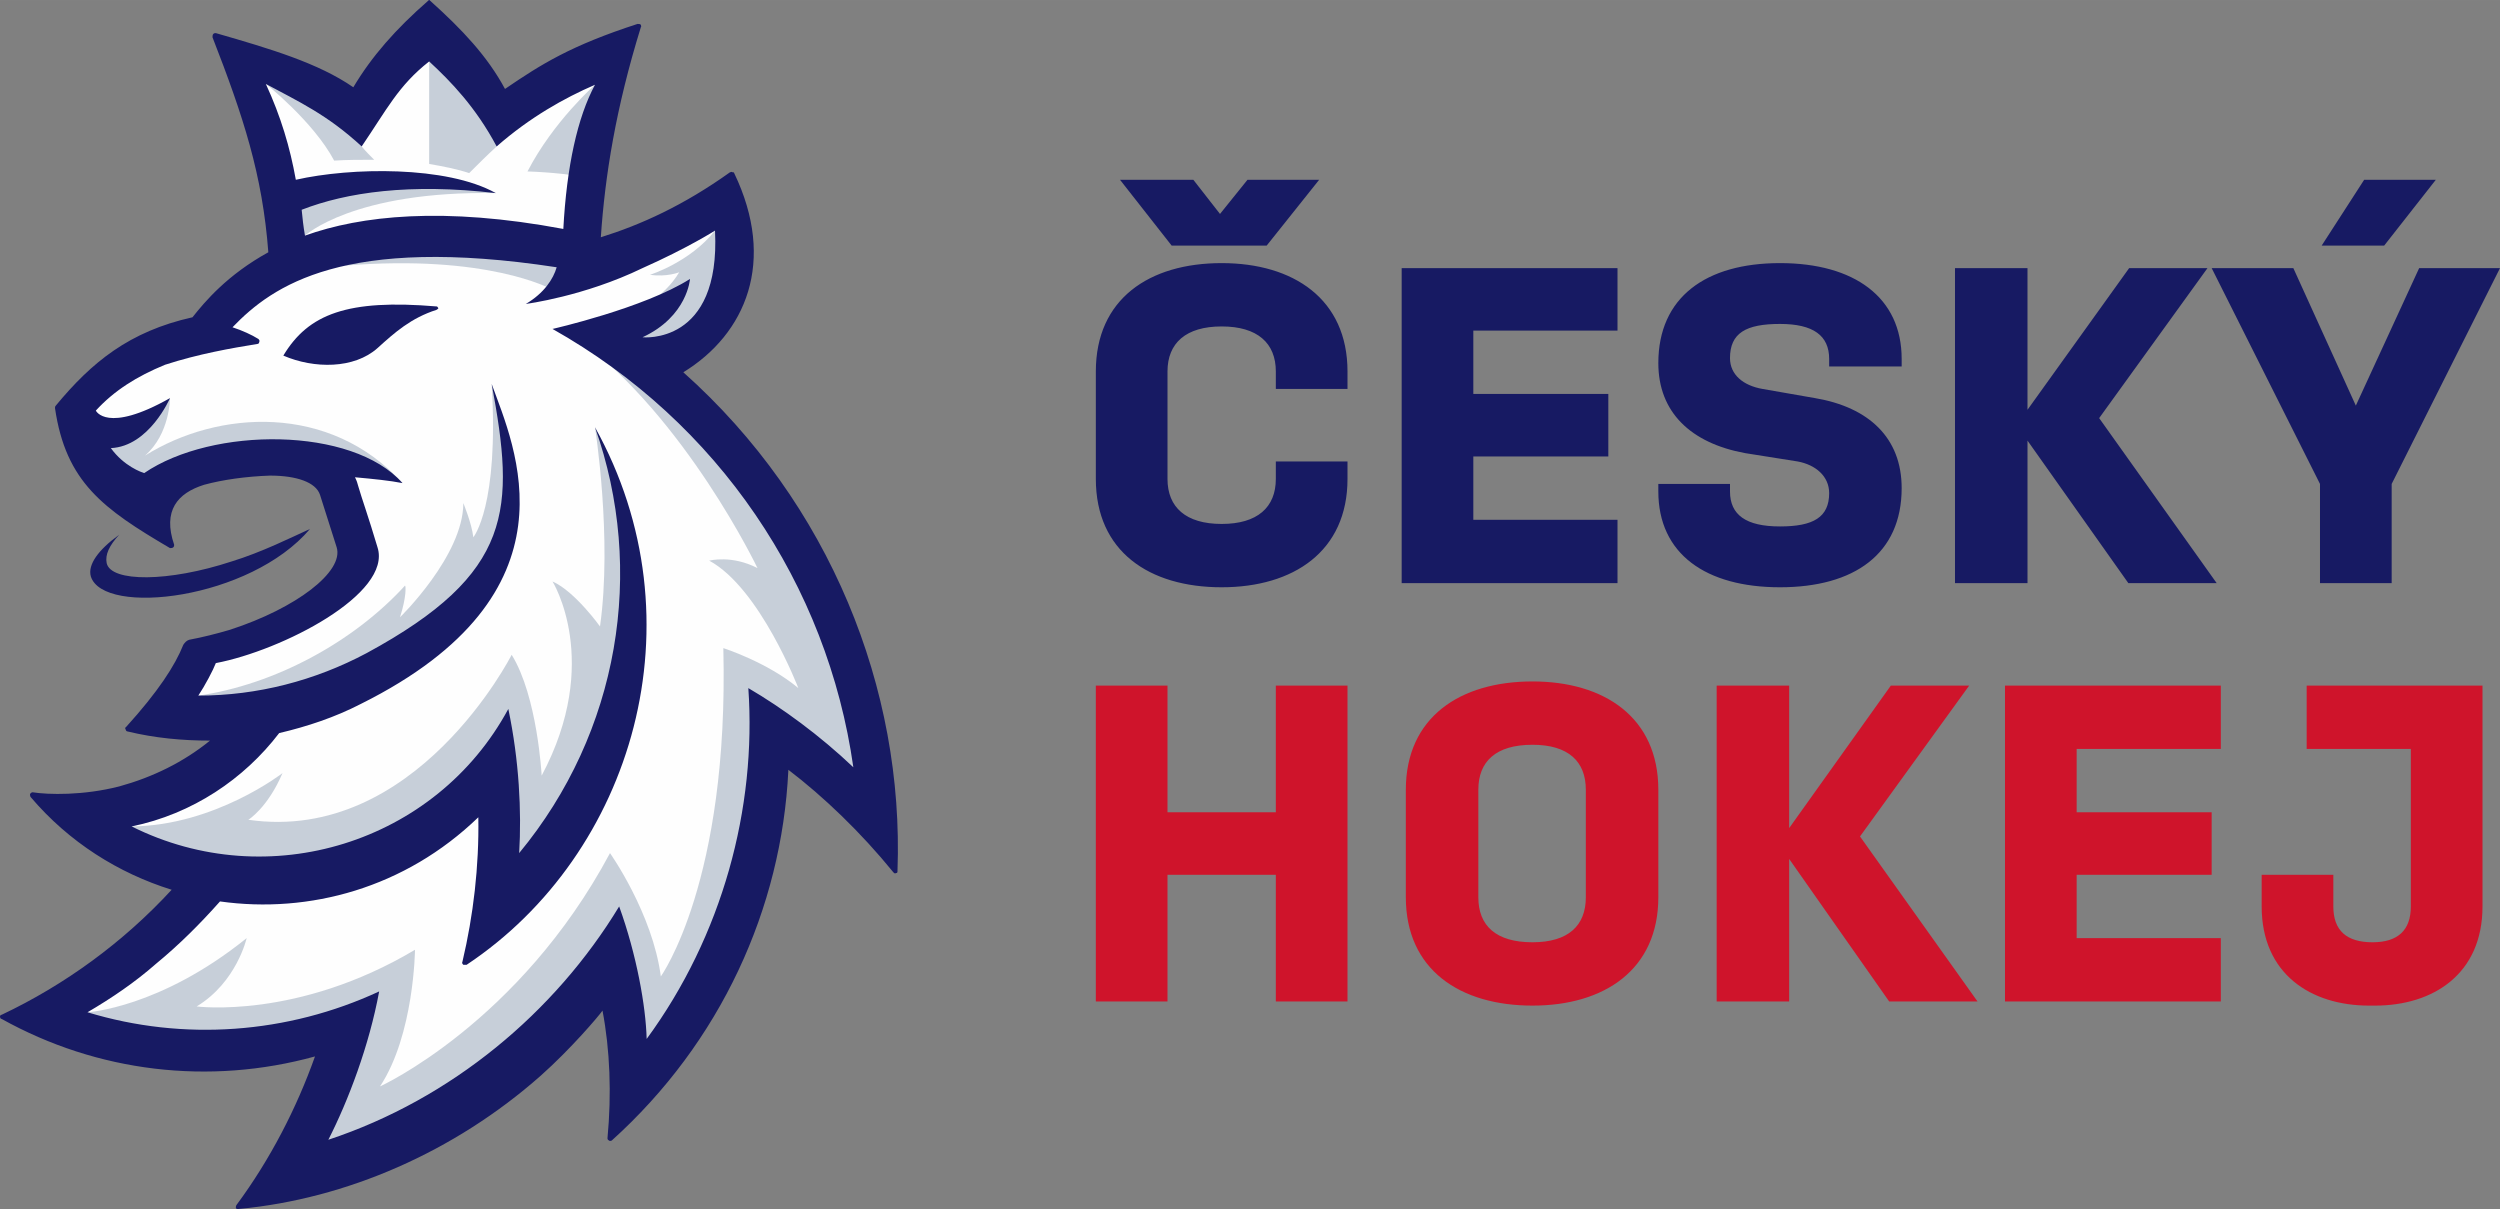 <?xml version="1.0" encoding="UTF-8"?>
<!DOCTYPE svg PUBLIC "-//W3C//DTD SVG 1.1//EN" "http://www.w3.org/Graphics/SVG/1.1/DTD/svg11.dtd">
<!-- Creator: CorelDRAW X8 -->
<svg xmlns="http://www.w3.org/2000/svg" xml:space="preserve" width="210mm" height="101.582mm" version="1.1" style="shape-rendering:geometricPrecision; text-rendering:geometricPrecision; image-rendering:optimizeQuality; fill-rule:evenodd; clip-rule:evenodd"
viewBox="0 0 21000 10158"
 xmlns:xlink="http://www.w3.org/1999/xlink">
 <rect x="0" y="0" width="21000" height="10158" fill="#808080" stroke="none"/>
 <defs>
  <style type="text/css">
   <![CDATA[
    .fil2 {fill:#171A63}
    .fil1 {fill:#C7CFD9}
    .fil3 {fill:#CF142B}
    .fil0 {fill:#FEFEFE}
   ]]>
  </style>
 </defs>
 <g id="Vrstva_x0020_1">
  <g id="_2849989849968">
   <path class="fil0" d="M5488 3183c651,-392 791,-917 532,-1512 -399,266 -707,301 -1162,448 0,-7 273,-1554 273,-1554l-889 378 -623 -595 -651 686 -931 -518c0,0 532,1680 343,1743 -273,98 -497,266 -749,567 -483,112 -693,238 -1022,637 84,476 413,658 693,847 -42,-301 1246,-483 1316,-385 0,0 406,623 329,994 -434,308 -784,448 -1309,546 0,0 -70,182 -441,623 7,0 7,0 7,0 427,35 455,28 840,14 -210,182 -728,714 -1617,693 462,462 938,588 1148,651 -413,455 -812,798 -1407,1099 910,455 1792,350 2653,112 -140,399 -406,1078 -707,1372 2065,-280 2912,-1820 2968,-1897 49,168 161,427 126,1092 819,-798 1218,-1890 1218,-3066 196,147 518,378 910,826 -7,-1435 -574,-2674 -1848,-3801z"/>
   <path class="fil1" d="M735 8503c0,0 609,-35 1337,-623 0,0 -84,371 -420,574 0,0 847,112 1834,-476 0,0 -7,714 -294,1148 0,0 1169,-532 1932,-1960 0,0 357,504 427,1036 0,0 574,-798 525,-2758 0,0 371,119 630,336 0,0 -322,-840 -749,-1071 7,0 189,-49 406,63 0,0 -602,-1260 -1512,-1932 1848,889 2233,2331 2485,3843l-784 -560c0,0 -112,1988 -1316,3010l-147 -903c-1190,1442 -2688,1652 -2688,1652 0,0 217,-350 539,-1274 -343,182 -1813,245 -2205,-105z"/>
   <path class="fil1" d="M4998 3589c0,0 147,931 42,1673 0,0 -210,-294 -399,-378 0,0 420,672 -91,1631 0,0 -35,-665 -252,-1015 0,0 -805,1589 -2212,1386 0,0 161,-98 287,-392 0,0 -567,441 -1267,448 175,553 2149,574 2975,-371 0,0 154,602 84,980 1316,-959 1393,-2723 833,-3962z"/>
   <path class="fil1" d="M1666 5843c637,-91 1302,-448 1736,-924 7,0 14,91 -42,266 0,0 532,-518 532,-959 0,0 70,168 84,287 0,0 217,-259 154,-1288 210,952 231,1806 -875,2338 -1120,539 -1589,280 -1589,280z"/>
   <path class="fil1" d="M1428 3344c0,0 0,301 -210,483 616,-385 1554,-441 2163,231 0,0 -749,-392 -1316,-189 -567,203 -945,336 -945,336l-343 -483c0,0 469,-189 651,-378z"/>
   <path class="fil1" d="M5033 2742c308,-98 553,-252 672,-455 0,0 -105,42 -245,21 0,0 336,-105 546,-371 238,1057 -742,1197 -973,805z"/>
   <path class="fil1" d="M4627 2427c0,0 -532,-294 -1729,-196 1078,-455 2107,56 2107,56l-378 140z"/>
   <path class="fil2" d="M2380 2987c210,-350 539,-476 1288,-413 7,0 7,7 14,14 0,7 -7,7 -14,14 -217,70 -350,189 -497,322 -196,175 -532,175 -791,63z"/>
   <path class="fil1" d="M2562 1979c0,0 406,-378 1603,-357 0,0 -1127,-280 -1715,28l112 329z"/>
   <path class="fil1" d="M3038 1230c-252,-245 -595,-546 -805,-525 0,0 399,315 574,644 105,-7 224,-7 336,-7 -35,-35 -70,-70 -105,-112z"/>
   <path class="fil1" d="M3941 705c-133,-147 -336,-189 -336,-189l0 861c119,21 231,42 336,77 77,-77 147,-147 231,-224 105,-140 -98,-378 -231,-525z"/>
   <path class="fil1" d="M4998 712c0,0 -350,308 -567,728 203,7 385,28 532,56l168 -854 -133 70z"/>
   <path class="fil2" d="M6286 5780c70,1008 -217,2079 -854,2947 -7,-273 -84,-707 -231,-1113 -539,889 -1407,1617 -2443,1960 168,-329 343,-791 427,-1246 -770,357 -1645,420 -2450,175 203,-119 399,-252 574,-406 196,-161 371,-336 539,-525 749,105 1554,-112 2170,-707 7,413 -42,826 -133,1211 -7,14 0,21 7,28 7,0 21,0 28,0 1400,-931 1981,-2891 1078,-4515 427,1204 203,2562 -637,3577 21,-350 0,-777 -91,-1211 -609,1127 -2016,1561 -3164,987 511,-105 945,-399 1239,-784 238,-56 469,-133 686,-245 1869,-931 1288,-2163 1099,-2688 196,1050 189,1589 -1050,2261 -434,231 -917,357 -1414,357 56,-84 126,-217 147,-273 553,-105 1484,-581 1358,-973 -77,-259 -133,-413 -161,-511 -7,-28 -14,-49 -28,-77 154,14 294,28 399,49 -420,-476 -1596,-476 -2170,-84 -21,-7 -168,-56 -280,-210 322,-14 497,-420 497,-420 -532,301 -623,105 -623,105 154,-168 343,-287 581,-385 280,-91 560,-140 777,-175 7,0 14,-7 14,-14 7,-14 0,-21 -7,-28 -56,-35 -133,-70 -217,-98 336,-350 938,-777 2723,-504 -28,98 -105,217 -259,308 0,0 490,-63 980,-301 378,-168 609,-315 609,-315 49,966 -609,896 -609,896 378,-175 399,-490 399,-490 -385,245 -1155,420 -1155,420 1393,784 2310,2149 2527,3682 -280,-266 -595,-497 -882,-665zm-4053 -5075c273,147 518,259 805,525 210,-308 308,-511 567,-714 182,168 392,385 567,714 280,-245 567,-406 826,-518 -147,273 -238,686 -266,1211 -1008,-189 -1701,-112 -2170,56 -14,-77 -21,-147 -28,-217 378,-147 910,-224 1631,-140 -413,-231 -1218,-217 -1680,-112 -49,-273 -126,-532 -252,-805zm3507 2422c525,-322 784,-931 427,-1673 0,-7 -7,-7 -14,-7 -7,-7 -14,0 -21,0 -392,280 -749,441 -1085,546 35,-518 126,-1085 336,-1764 7,-7 0,-14 0,-21 -7,-7 -14,-7 -28,-7 -560,182 -805,336 -1113,546 -147,-273 -357,-497 -630,-742 -7,-7 -7,-7 -14,0 -273,238 -476,469 -630,728 -294,-203 -693,-322 -1155,-455 -7,0 -14,0 -21,7 -7,7 -7,21 -7,28 259,665 420,1155 469,1806 -343,189 -532,413 -637,546 -532,119 -847,378 -1148,742 -7,7 -7,14 -7,21 91,623 406,847 966,1176 7,0 21,0 28,-7 7,-7 7,-14 7,-21 -98,-287 28,-434 252,-504 154,-42 350,-70 553,-77 224,0 385,56 420,161l140 441c63,203 -336,511 -896,693 -119,35 -231,63 -343,84 -21,7 -35,21 -49,42 -70,175 -210,392 -483,693 -7,0 -7,14 0,21 0,7 7,14 14,14 231,56 462,77 693,77 -224,182 -483,308 -763,385 -301,77 -595,70 -728,49 -7,0 -14,7 -21,14 0,7 0,21 7,28 322,378 735,637 1183,777 -406,441 -896,798 -1428,1050 -7,0 -14,7 -14,14 0,14 7,21 14,21 805,448 1743,560 2632,315 -154,434 -378,868 -658,1246 -7,7 -7,21 -7,28 7,7 14,14 28,7 896,-84 1806,-476 2534,-1120 252,-224 490,-504 518,-546 63,329 77,700 42,1071 0,7 0,14 14,21 7,7 14,0 21,0 917,-826 1428,-1953 1484,-3108l0 -7c294,224 609,525 882,861 7,7 14,14 21,7 14,0 14,-7 14,-21 56,-1526 -567,-3087 -1799,-4186z"/>
   <path class="fil2" d="M763 4842c105,336 1337,196 1841,-399 -154,70 -406,196 -658,273 -532,175 -1015,175 -1050,14 -14,-70 21,-147 105,-238 -175,126 -266,252 -238,350z"/>
   <path class="fil2" d="M10717 3876l0 147c0,238 -154,378 -455,378 -301,0 -455,-140 -455,-378l0 -903c0,-238 154,-378 455,-378 301,0 455,140 455,378l0 147 602 0 0 -147c0,-609 -455,-910 -1057,-910 -609,0 -1057,301 -1057,910l0 903c0,609 448,910 1057,910 602,0 1057,-301 1057,-910l0 -147 -602 0zm-875 -1813l798 0 441 -553 -602 0 -231 287 -224 -287 -616 0 434 553zm1932 2835l1813 0 0 -532 -1211 0 0 -532 1134 0 0 -525 -1134 0 0 -532 1211 0 0 -525 -1813 0 0 2646zm3591 -756c0,203 -133,280 -413,280 -287,0 -420,-98 -420,-294l0 -63 -602 0 0 63c0,525 399,805 1022,805 623,0 1022,-280 1022,-833 0,-420 -273,-679 -728,-756l-441 -77c-161,-28 -273,-119 -273,-259 0,-210 133,-287 420,-287 280,0 413,98 413,294l0 63 609 0 0 -63c0,-518 -399,-805 -1022,-805 -623,0 -1022,287 -1022,840 0,413 273,672 728,756l441 70c154,28 266,126 266,266zm1057 756l609 0 0 -1197 847 1197 742 0 -987 -1386 910 -1260 -658 0 -854 1190 0 -1190 -609 0 0 2646zm3066 0l602 0 0 -833 910 -1813 -679 0 -532 1155 -525 -1155 -686 0 910 1813 0 833zm539 -2835l434 -553 -602 0 -357 553 525 0z"/>
   <path class="fil3" d="M9205 8412l602 0 0 -1064 910 0 0 1064 602 0 0 -2653 -602 0 0 1064 -910 0 0 -1064 -602 0 0 2653zm2604 -875c0,609 455,910 1064,910 602,0 1057,-301 1057,-910l0 -903c0,-609 -455,-910 -1057,-910 -609,0 -1064,301 -1064,910l0 903zm609 0l0 -903c0,-238 147,-378 455,-378 301,0 448,140 448,378l0 903c0,238 -147,378 -448,378 -308,0 -455,-140 -455,-378zm2002 875l609 0 0 -1197 840 1197 742 0 -987 -1386 917 -1267 -658 0 -854 1197 0 -1197 -609 0 0 2653zm2422 0l1813 0 0 -532 -1211 0 0 -532 1134 0 0 -525 -1134 0 0 -532 1211 0 0 -532 -1813 0 0 2653zm2534 -2121l875 0 0 1323c0,203 -112,301 -322,301 -217,0 -329,-98 -329,-301l0 -266 -602 0 0 266c0,567 413,833 903,833l49 0c490,0 903,-266 903,-833l0 -1855 -1477 0 0 532z"/>
  </g>
 </g>
</svg>
